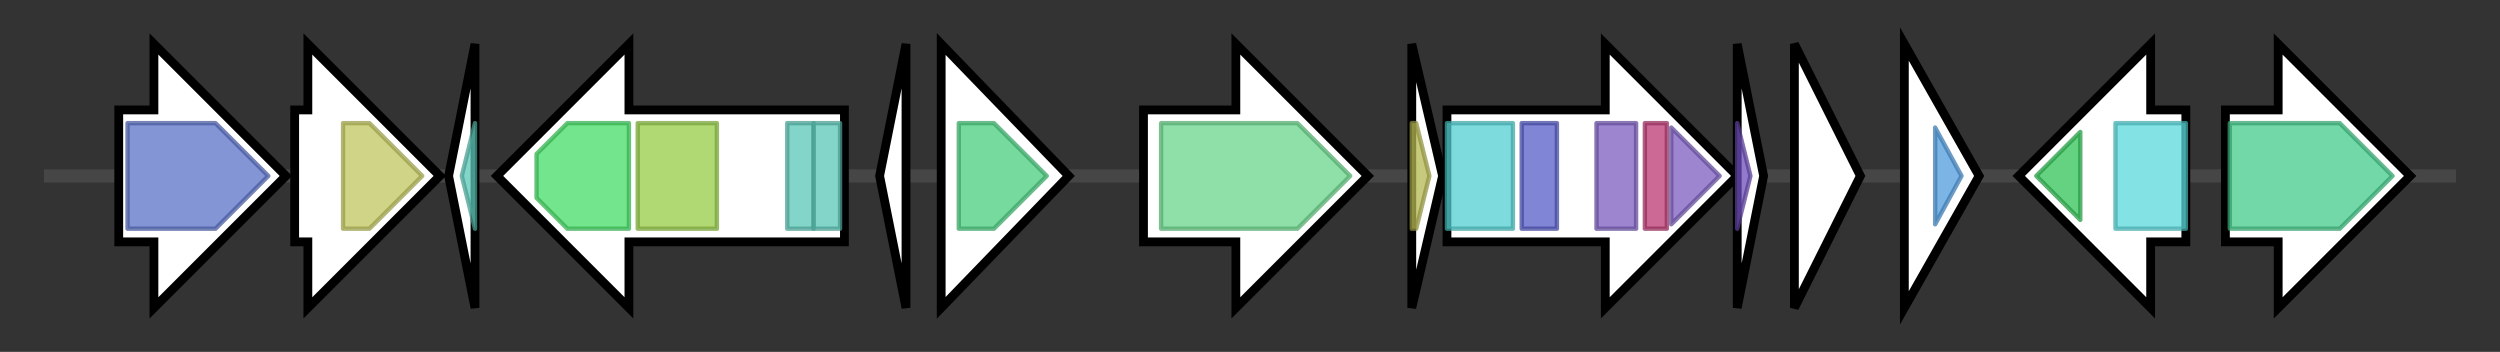 <svg version="1.1" baseProfile="full" xmlns="http://www.w3.org/2000/svg" width="568.433" height="80">
	<rect width="100%" height="100%" fill="#333333" stroke="none"/>
	<g>
		<line x1="10" y1="40.0" x2="558.433" y2="40.0" style="stroke:rgb(70,70,70); stroke-width:3 "/>
		<g>
			<title>bacF (IHDLCKJI_01996)
Transaminase BacF</title>
			<polygon class="bacF (IHDLCKJI_01996)
Transaminase BacF" points="27,25 35,25 35,10 65,40 35,70 35,55 27,55" fill="rgb(255,255,255)" fill-opacity="1.0" stroke="rgb(0,0,0)" stroke-width="2"  />
			<g>
				<title>Aminotran_1_2 (PF00155)
"Aminotransferase class I and II"</title>
				<polygon class="PF00155" points="29,28 49,28 61,40 49,52 29,52" stroke-linejoin="round" width="34" height="24" fill="rgb(89,113,198)" stroke="rgb(71,90,158)" stroke-width="1" opacity="0.75" />
			</g>
		</g>
		<g>
			<title>ldhD_2 (IHDLCKJI_01997)
D-lactate dehydrogenase</title>
			<polygon class="ldhD_2 (IHDLCKJI_01997)
D-lactate dehydrogenase" points="67,25 70,25 70,10 100,40 70,70 70,55 67,55" fill="rgb(255,255,255)" fill-opacity="1.0" stroke="rgb(0,0,0)" stroke-width="2"  />
			<g>
				<title>2-Hacid_dh_C (PF02826)
"D-isomer specific 2-hydroxyacid dehydrogenase, NAD binding domain"</title>
				<polygon class="PF02826" points="78,28 84,28 96,40 96,40 84,52 78,52" stroke-linejoin="round" width="18" height="24" fill="rgb(192,197,93)" stroke="rgb(153,157,74)" stroke-width="1" opacity="0.75" />
			</g>
		</g>
		<g>
			<title>copZ (IHDLCKJI_01998)
Copper chaperone CopZ</title>
			<polygon class="copZ (IHDLCKJI_01998)
Copper chaperone CopZ" points="102,40 108,10 108,70" fill="rgb(255,255,255)" fill-opacity="1.0" stroke="rgb(0,0,0)" stroke-width="2"  />
			<g>
				<title>HMA (PF00403)
"Heavy-metal-associated domain"</title>
				<polygon class="PF00403" points="105,40 108,28 108,28 108,52 108,52" stroke-linejoin="round" width="6" height="24" fill="rgb(91,198,182)" stroke="rgb(72,158,145)" stroke-width="1" opacity="0.75" />
			</g>
		</g>
		<g>
			<title>copA (IHDLCKJI_01999)
Copper-exporting P-type ATPase A</title>
			<polygon class="copA (IHDLCKJI_01999)
Copper-exporting P-type ATPase A" points="192,25 143,25 143,10 113,40 143,70 143,55 192,55" fill="rgb(255,255,255)" fill-opacity="1.0" stroke="rgb(0,0,0)" stroke-width="2"  />
			<g>
				<title>Hydrolase (PF00702)
"haloacid dehalogenase-like hydrolase"</title>
				<polygon class="PF00702" points="122,35 129,28 143,28 143,52 129,52 122,45" stroke-linejoin="round" width="21" height="24" fill="rgb(68,220,102)" stroke="rgb(54,176,81)" stroke-width="1" opacity="0.75" />
			</g>
			<g>
				<title>E1-E2_ATPase (PF00122)
"E1-E2 ATPase"</title>
				<rect class="PF00122" x="145" y="28" stroke-linejoin="round" width="18" height="24" fill="rgb(149,204,70)" stroke="rgb(119,163,56)" stroke-width="1" opacity="0.75" />
			</g>
			<g>
				<title>HMA (PF00403)
"Heavy-metal-associated domain"</title>
				<rect class="PF00403" x="179" y="28" stroke-linejoin="round" width="6" height="24" fill="rgb(91,198,182)" stroke="rgb(72,158,145)" stroke-width="1" opacity="0.75" />
			</g>
			<g>
				<title>HMA (PF00403)
"Heavy-metal-associated domain"</title>
				<rect class="PF00403" x="185" y="28" stroke-linejoin="round" width="6" height="24" fill="rgb(91,198,182)" stroke="rgb(72,158,145)" stroke-width="1" opacity="0.75" />
			</g>
		</g>
		<g>
			<title>IHDLCKJI_02000_gene (IHDLCKJI_02000)
hypothetical protein</title>
			<polygon class="IHDLCKJI_02000_gene (IHDLCKJI_02000)
hypothetical protein" points="200,40 206,10 206,70" fill="rgb(255,255,255)" fill-opacity="1.0" stroke="rgb(0,0,0)" stroke-width="2"  />
		</g>
		<g>
			<title>ydaD (IHDLCKJI_02001)
General stress protein 39</title>
			<polygon class="ydaD (IHDLCKJI_02001)
General stress protein 39" points="214,10 243,40 214,70" fill="rgb(255,255,255)" fill-opacity="1.0" stroke="rgb(0,0,0)" stroke-width="2"  />
			<g>
				<title>adh_short_C2 (PF13561)
"Enoyl-(Acyl carrier protein) reductase"</title>
				<polygon class="PF13561" points="218,28 226,28 238,40 226,52 218,52" stroke-linejoin="round" width="23" height="24" fill="rgb(73,205,127)" stroke="rgb(58,164,101)" stroke-width="1" opacity="0.75" />
			</g>
		</g>
		<g>
			<title>rocA (IHDLCKJI_02002)
1-pyrroline-5-carboxylate dehydrogenase</title>
			<polygon class="rocA (IHDLCKJI_02002)
1-pyrroline-5-carboxylate dehydrogenase" points="260,25 281,25 281,10 311,40 281,70 281,55 260,55" fill="rgb(255,255,255)" fill-opacity="1.0" stroke="rgb(0,0,0)" stroke-width="2"  />
			<g>
				<title>Aldedh (PF00171)
"Aldehyde dehydrogenase family"</title>
				<polygon class="PF00171" points="264,28 295,28 307,40 295,52 264,52" stroke-linejoin="round" width="46" height="24" fill="rgb(105,213,139)" stroke="rgb(84,170,111)" stroke-width="1" opacity="0.75" />
			</g>
		</g>
		<g>
			<title>IHDLCKJI_02003_gene (IHDLCKJI_02003)
hypothetical protein</title>
			<polygon class="IHDLCKJI_02003_gene (IHDLCKJI_02003)
hypothetical protein" points="321,10 328,40 321,70" fill="rgb(255,255,255)" fill-opacity="1.0" stroke="rgb(0,0,0)" stroke-width="2"  />
			<g>
				<title>FeoA (PF04023)
"FeoA domain"</title>
				<polygon class="PF04023" points="321,28 322,28 325,40 322,52 321,52" stroke-linejoin="round" width="7" height="24" fill="rgb(180,183,81)" stroke="rgb(144,146,64)" stroke-width="1" opacity="0.75" />
			</g>
		</g>
		<g>
			<title>feoB (IHDLCKJI_02004)
Fe(2+) transporter FeoB</title>
			<polygon class="feoB (IHDLCKJI_02004)
Fe(2+) transporter FeoB" points="329,25 365,25 365,10 395,40 365,70 365,55 329,55" fill="rgb(255,255,255)" fill-opacity="1.0" stroke="rgb(0,0,0)" stroke-width="2"  />
			<g>
				<title>FeoB_N (PF02421)
"Ferrous iron transport protein B"</title>
				<rect class="PF02421" x="329" y="28" stroke-linejoin="round" width="15" height="24" fill="rgb(82,207,209)" stroke="rgb(65,165,167)" stroke-width="1" opacity="0.75" />
			</g>
			<g>
				<title>FeoB_Cyto (PF17910)
"FeoB cytosolic helical domain"</title>
				<rect class="PF17910" x="346" y="28" stroke-linejoin="round" width="8" height="24" fill="rgb(85,92,198)" stroke="rgb(68,73,158)" stroke-width="1" opacity="0.75" />
			</g>
			<g>
				<title>Gate (PF07670)
"Nucleoside recognition"</title>
				<rect class="PF07670" x="363" y="28" stroke-linejoin="round" width="9" height="24" fill="rgb(124,94,191)" stroke="rgb(99,75,152)" stroke-width="1" opacity="0.75" />
			</g>
			<g>
				<title>FeoB_C (PF07664)
"Ferrous iron transport protein B C terminus"</title>
				<rect class="PF07664" x="374" y="28" stroke-linejoin="round" width="5" height="24" fill="rgb(186,56,114)" stroke="rgb(148,44,91)" stroke-width="1" opacity="0.75" />
			</g>
			<g>
				<title>Gate (PF07670)
"Nucleoside recognition"</title>
				<polygon class="PF07670" points="380,29 391,40 380,51" stroke-linejoin="round" width="12" height="24" fill="rgb(124,94,191)" stroke="rgb(99,75,152)" stroke-width="1" opacity="0.75" />
			</g>
		</g>
		<g>
			<title>IHDLCKJI_02005_gene (IHDLCKJI_02005)
hypothetical protein</title>
			<polygon class="IHDLCKJI_02005_gene (IHDLCKJI_02005)
hypothetical protein" points="395,10 401,40 395,70" fill="rgb(255,255,255)" fill-opacity="1.0" stroke="rgb(0,0,0)" stroke-width="2"  />
			<g>
				<title>FeoB_associated (PF12669)
"FeoB-associated Cys-rich membrane protein"</title>
				<polygon class="PF12669" points="395,28 395,28 398,40 395,52 395,52" stroke-linejoin="round" width="4" height="24" fill="rgb(111,78,186)" stroke="rgb(88,62,148)" stroke-width="1" opacity="0.75" />
			</g>
		</g>
		<g>
			<title>IHDLCKJI_02006_gene (IHDLCKJI_02006)
hypothetical protein</title>
			<polygon class="IHDLCKJI_02006_gene (IHDLCKJI_02006)
hypothetical protein" points="408,10 423,40 408,70" fill="rgb(255,255,255)" fill-opacity="1.0" stroke="rgb(0,0,0)" stroke-width="2"  />
		</g>
		<g>
			<title>ogt (IHDLCKJI_02007)
Methylated-DNA--protein-cysteine methyltransferase</title>
			<polygon class="ogt (IHDLCKJI_02007)
Methylated-DNA--protein-cysteine methyltransferase" points="433,10 450,40 433,70" fill="rgb(255,255,255)" fill-opacity="1.0" stroke="rgb(0,0,0)" stroke-width="2"  />
			<g>
				<title>DNA_binding_1 (PF01035)
"6-O-methylguanine DNA methyltransferase, DNA binding domain"</title>
				<polygon class="PF01035" points="440,29 446,40 440,51" stroke-linejoin="round" width="8" height="24" fill="rgb(79,155,220)" stroke="rgb(63,123,176)" stroke-width="1" opacity="0.75" />
			</g>
		</g>
		<g>
			<title>mvaS (IHDLCKJI_02008)
Hydroxymethylglutaryl-CoA synthase</title>
			<polygon class="mvaS (IHDLCKJI_02008)
Hydroxymethylglutaryl-CoA synthase" points="497,25 489,25 489,10 459,40 489,70 489,55 497,55" fill="rgb(255,255,255)" fill-opacity="1.0" stroke="rgb(0,0,0)" stroke-width="2"  />
			<g>
				<title>HMG_CoA_synt_C (PF08540)
"Hydroxymethylglutaryl-coenzyme A synthase C terminal"</title>
				<polygon class="PF08540" points="463,40 473,30 473,50" stroke-linejoin="round" width="14" height="24" fill="rgb(49,194,86)" stroke="rgb(39,155,68)" stroke-width="1" opacity="0.75" />
			</g>
			<g>
				<title>HMG_CoA_synt_N (PF01154)
"Hydroxymethylglutaryl-coenzyme A synthase N terminal"</title>
				<rect class="PF01154" x="481" y="28" stroke-linejoin="round" width="16" height="24" fill="rgb(88,216,218)" stroke="rgb(70,172,174)" stroke-width="1" opacity="0.75" />
			</g>
		</g>
		<g>
			<title>mvaA (IHDLCKJI_02009)
3-hydroxy-3-methylglutaryl-coenzyme A reductase</title>
			<polygon class="mvaA (IHDLCKJI_02009)
3-hydroxy-3-methylglutaryl-coenzyme A reductase" points="506,25 518,25 518,10 548,40 518,70 518,55 506,55" fill="rgb(255,255,255)" fill-opacity="1.0" stroke="rgb(0,0,0)" stroke-width="2"  />
			<g>
				<title>HMG-CoA_red (PF00368)
"Hydroxymethylglutaryl-coenzyme A reductase"</title>
				<polygon class="PF00368" points="507,28 532,28 544,40 544,40 532,52 507,52" stroke-linejoin="round" width="37" height="24" fill="rgb(67,203,137)" stroke="rgb(53,162,109)" stroke-width="1" opacity="0.75" />
			</g>
		</g>
	</g>
</svg>
